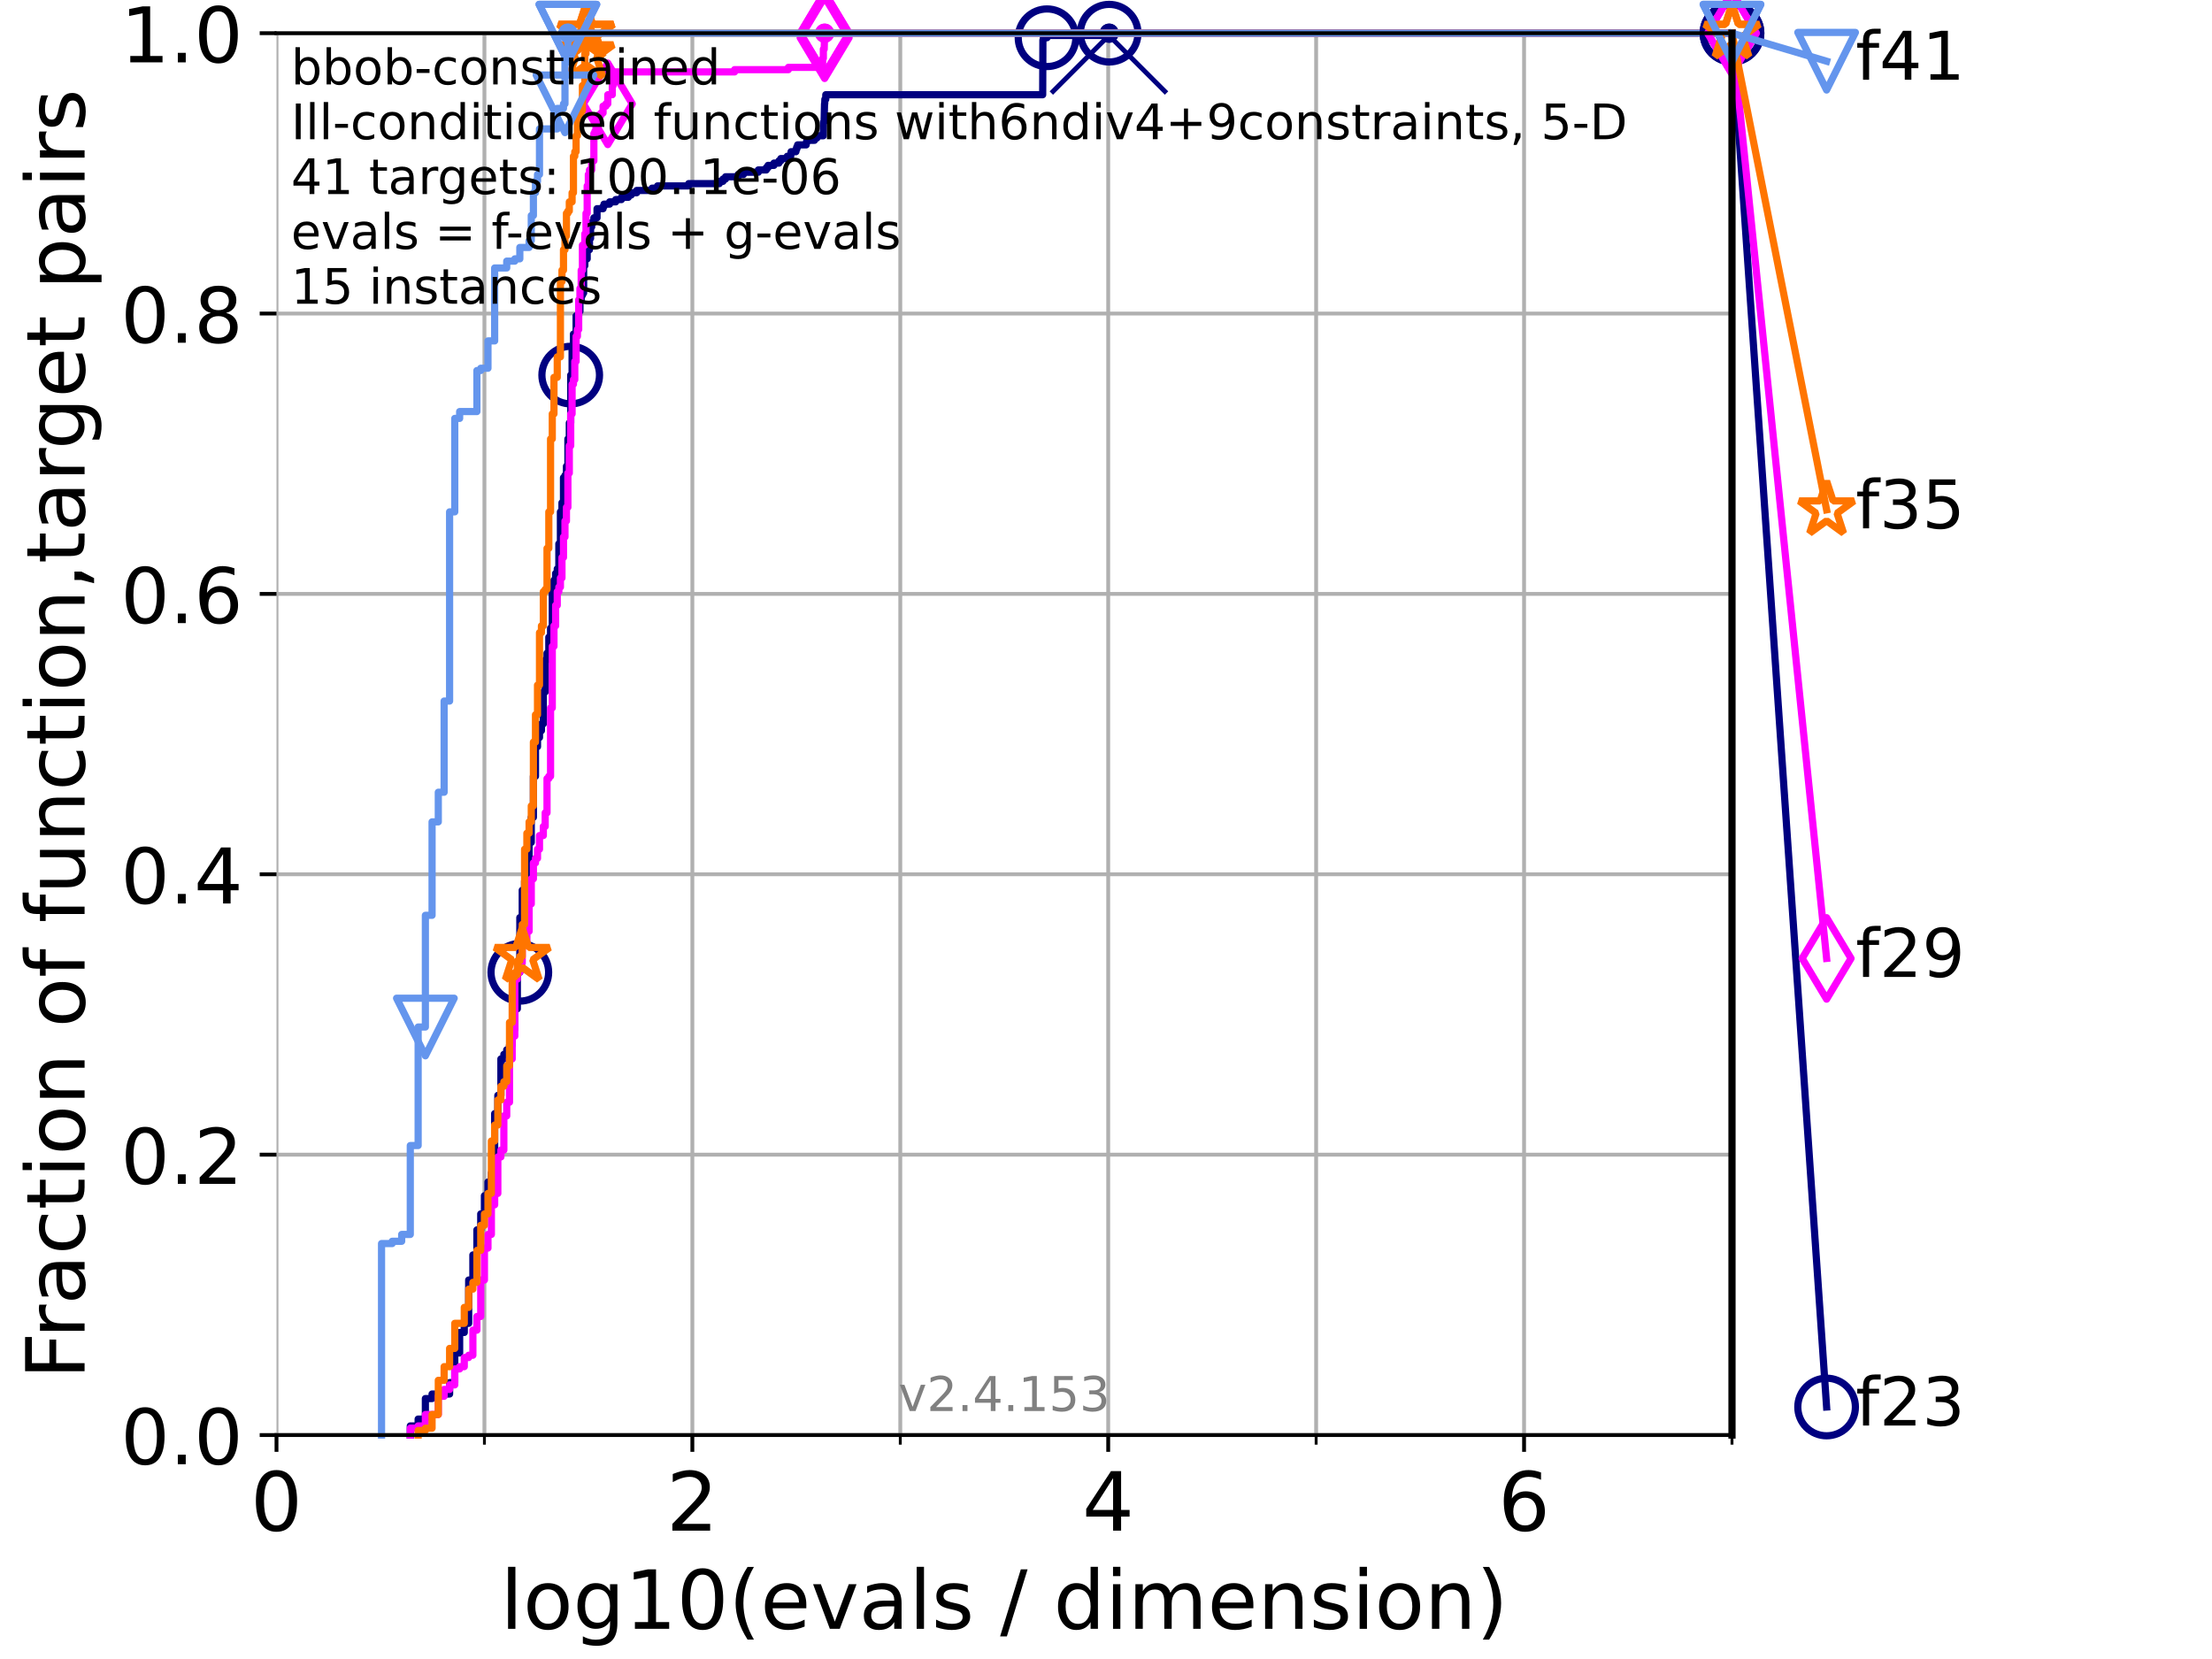<?xml version="1.0" encoding="utf-8" standalone="no"?>
<!DOCTYPE svg PUBLIC "-//W3C//DTD SVG 1.1//EN"
  "http://www.w3.org/Graphics/SVG/1.1/DTD/svg11.dtd">
<!-- Created with matplotlib (https://matplotlib.org/) -->
<svg height="345.6pt" version="1.1" viewBox="0 0 460.8 345.6" width="460.8pt" xmlns="http://www.w3.org/2000/svg" xmlns:xlink="http://www.w3.org/1999/xlink">
 <defs>
  <style type="text/css">*{stroke-linecap:butt;stroke-linejoin:round;}</style>
 </defs>
 <g id="figure_1">
  <g id="patch_1">
   <path d="M 0 345.6 
L 460.8 345.6 
L 460.8 0 
L 0 0 
z
" style="fill:#ffffff;"/>
  </g>
  <g id="axes_1">
   <g id="patch_2">
    <path d="M 57.6 298.944 
L 360.806 298.944 
L 360.806 6.912 
L 57.6 6.912 
z
" style="fill:#ffffff;"/>
   </g>
   <g id="matplotlib.axis_1">
    <g id="xtick_1">
     <g id="line2d_1">
      <path clip-path="url(#pb8054f417b)" d="M 57.6 298.944 
L 57.6 6.912 
" style="fill:none;stroke:#b0b0b0;stroke-linecap:square;stroke-width:0.8;"/>
     </g>
     <g id="line2d_2">
      <defs>
       <path d="M 0 0 
L 0 3.5 
" id="mac7391d832" style="stroke:#000000;stroke-width:0.8;"/>
      </defs>
      <g>
       <use style="stroke:#000000;stroke-width:0.8;" x="57.6" xlink:href="#mac7391d832" y="298.944"/>
      </g>
     </g>
     <g id="text_1">
      <!-- 0 -->
      <g transform="translate(52.192 318.861)scale(0.17 -0.17)">
       <defs>
        <path d="M 31.781 66.406 
Q 24.172 66.406 20.328 58.906 
Q 16.5 51.422 16.5 36.375 
Q 16.5 21.391 20.328 13.891 
Q 24.172 6.391 31.781 6.391 
Q 39.453 6.391 43.281 13.891 
Q 47.125 21.391 47.125 36.375 
Q 47.125 51.422 43.281 58.906 
Q 39.453 66.406 31.781 66.406 
z
M 31.781 74.219 
Q 44.047 74.219 50.516 64.516 
Q 56.984 54.828 56.984 36.375 
Q 56.984 17.969 50.516 8.266 
Q 44.047 -1.422 31.781 -1.422 
Q 19.531 -1.422 13.062 8.266 
Q 6.594 17.969 6.594 36.375 
Q 6.594 54.828 13.062 64.516 
Q 19.531 74.219 31.781 74.219 
z
" id="DejaVuSans-48"/>
       </defs>
       <use xlink:href="#DejaVuSans-48"/>
      </g>
     </g>
    </g>
    <g id="xtick_2">
     <g id="line2d_3">
      <path clip-path="url(#pb8054f417b)" d="M 144.23 298.944 
L 144.23 6.912 
" style="fill:none;stroke:#b0b0b0;stroke-linecap:square;stroke-width:0.8;"/>
     </g>
     <g id="line2d_4">
      <g>
       <use style="stroke:#000000;stroke-width:0.8;" x="144.23" xlink:href="#mac7391d832" y="298.944"/>
      </g>
     </g>
     <g id="text_2">
      <!-- 2 -->
      <g transform="translate(138.822 318.861)scale(0.17 -0.17)">
       <defs>
        <path d="M 19.188 8.297 
L 53.609 8.297 
L 53.609 0 
L 7.328 0 
L 7.328 8.297 
Q 12.938 14.109 22.625 23.891 
Q 32.328 33.688 34.812 36.531 
Q 39.547 41.844 41.422 45.531 
Q 43.312 49.219 43.312 52.781 
Q 43.312 58.594 39.234 62.25 
Q 35.156 65.922 28.609 65.922 
Q 23.969 65.922 18.812 64.312 
Q 13.672 62.703 7.812 59.422 
L 7.812 69.391 
Q 13.766 71.781 18.938 73 
Q 24.125 74.219 28.422 74.219 
Q 39.75 74.219 46.484 68.547 
Q 53.219 62.891 53.219 53.422 
Q 53.219 48.922 51.531 44.891 
Q 49.859 40.875 45.406 35.406 
Q 44.188 33.984 37.641 27.219 
Q 31.109 20.453 19.188 8.297 
z
" id="DejaVuSans-50"/>
       </defs>
       <use xlink:href="#DejaVuSans-50"/>
      </g>
     </g>
    </g>
    <g id="xtick_3">
     <g id="line2d_5">
      <path clip-path="url(#pb8054f417b)" d="M 230.861 298.944 
L 230.861 6.912 
" style="fill:none;stroke:#b0b0b0;stroke-linecap:square;stroke-width:0.8;"/>
     </g>
     <g id="line2d_6">
      <g>
       <use style="stroke:#000000;stroke-width:0.8;" x="230.861" xlink:href="#mac7391d832" y="298.944"/>
      </g>
     </g>
     <g id="text_3">
      <!-- 4 -->
      <g transform="translate(225.453 318.861)scale(0.17 -0.17)">
       <defs>
        <path d="M 37.797 64.312 
L 12.891 25.391 
L 37.797 25.391 
z
M 35.203 72.906 
L 47.609 72.906 
L 47.609 25.391 
L 58.016 25.391 
L 58.016 17.188 
L 47.609 17.188 
L 47.609 0 
L 37.797 0 
L 37.797 17.188 
L 4.891 17.188 
L 4.891 26.703 
z
" id="DejaVuSans-52"/>
       </defs>
       <use xlink:href="#DejaVuSans-52"/>
      </g>
     </g>
    </g>
    <g id="xtick_4">
     <g id="line2d_7">
      <path clip-path="url(#pb8054f417b)" d="M 317.491 298.944 
L 317.491 6.912 
" style="fill:none;stroke:#b0b0b0;stroke-linecap:square;stroke-width:0.8;"/>
     </g>
     <g id="line2d_8">
      <g>
       <use style="stroke:#000000;stroke-width:0.8;" x="317.491" xlink:href="#mac7391d832" y="298.944"/>
      </g>
     </g>
     <g id="text_4">
      <!-- 6 -->
      <g transform="translate(312.083 318.861)scale(0.17 -0.17)">
       <defs>
        <path d="M 33.016 40.375 
Q 26.375 40.375 22.484 35.828 
Q 18.609 31.297 18.609 23.391 
Q 18.609 15.531 22.484 10.953 
Q 26.375 6.391 33.016 6.391 
Q 39.656 6.391 43.531 10.953 
Q 47.406 15.531 47.406 23.391 
Q 47.406 31.297 43.531 35.828 
Q 39.656 40.375 33.016 40.375 
z
M 52.594 71.297 
L 52.594 62.312 
Q 48.875 64.062 45.094 64.984 
Q 41.312 65.922 37.594 65.922 
Q 27.828 65.922 22.672 59.328 
Q 17.531 52.734 16.797 39.406 
Q 19.672 43.656 24.016 45.922 
Q 28.375 48.188 33.594 48.188 
Q 44.578 48.188 50.953 41.516 
Q 57.328 34.859 57.328 23.391 
Q 57.328 12.156 50.688 5.359 
Q 44.047 -1.422 33.016 -1.422 
Q 20.359 -1.422 13.672 8.266 
Q 6.984 17.969 6.984 36.375 
Q 6.984 53.656 15.188 63.938 
Q 23.391 74.219 37.203 74.219 
Q 40.922 74.219 44.703 73.484 
Q 48.484 72.75 52.594 71.297 
z
" id="DejaVuSans-54"/>
       </defs>
       <use xlink:href="#DejaVuSans-54"/>
      </g>
     </g>
    </g>
    <g id="xtick_5">
     <g id="line2d_9">
      <path clip-path="url(#pb8054f417b)" d="M 100.915 298.944 
L 100.915 6.912 
" style="fill:none;stroke:#b0b0b0;stroke-linecap:square;stroke-width:0.8;"/>
     </g>
     <g id="line2d_10">
      <defs>
       <path d="M 0 0 
L 0 2 
" id="m52cbaa825e" style="stroke:#000000;stroke-width:0.6;"/>
      </defs>
      <g>
       <use style="stroke:#000000;stroke-width:0.6;" x="100.915" xlink:href="#m52cbaa825e" y="298.944"/>
      </g>
     </g>
    </g>
    <g id="xtick_6">
     <g id="line2d_11">
      <path clip-path="url(#pb8054f417b)" d="M 187.546 298.944 
L 187.546 6.912 
" style="fill:none;stroke:#b0b0b0;stroke-linecap:square;stroke-width:0.8;"/>
     </g>
     <g id="line2d_12">
      <g>
       <use style="stroke:#000000;stroke-width:0.6;" x="187.546" xlink:href="#m52cbaa825e" y="298.944"/>
      </g>
     </g>
    </g>
    <g id="xtick_7">
     <g id="line2d_13">
      <path clip-path="url(#pb8054f417b)" d="M 274.176 298.944 
L 274.176 6.912 
" style="fill:none;stroke:#b0b0b0;stroke-linecap:square;stroke-width:0.8;"/>
     </g>
     <g id="line2d_14">
      <g>
       <use style="stroke:#000000;stroke-width:0.6;" x="274.176" xlink:href="#m52cbaa825e" y="298.944"/>
      </g>
     </g>
    </g>
    <g id="xtick_8">
     <g id="line2d_15">
      <path clip-path="url(#pb8054f417b)" d="M 360.806 298.944 
L 360.806 6.912 
" style="fill:none;stroke:#b0b0b0;stroke-linecap:square;stroke-width:0.8;"/>
     </g>
     <g id="line2d_16">
      <g>
       <use style="stroke:#000000;stroke-width:0.6;" x="360.806" xlink:href="#m52cbaa825e" y="298.944"/>
      </g>
     </g>
    </g>
    <g id="text_5">
     <!-- log10(evals / dimension) -->
     <g transform="translate(104.239 339.314)scale(0.17 -0.17)">
      <defs>
       <path d="M 9.422 75.984 
L 18.406 75.984 
L 18.406 0 
L 9.422 0 
z
" id="DejaVuSans-108"/>
       <path d="M 30.609 48.391 
Q 23.391 48.391 19.188 42.75 
Q 14.984 37.109 14.984 27.297 
Q 14.984 17.484 19.156 11.844 
Q 23.344 6.203 30.609 6.203 
Q 37.797 6.203 41.984 11.859 
Q 46.188 17.531 46.188 27.297 
Q 46.188 37.016 41.984 42.703 
Q 37.797 48.391 30.609 48.391 
z
M 30.609 56 
Q 42.328 56 49.016 48.375 
Q 55.719 40.766 55.719 27.297 
Q 55.719 13.875 49.016 6.219 
Q 42.328 -1.422 30.609 -1.422 
Q 18.844 -1.422 12.172 6.219 
Q 5.516 13.875 5.516 27.297 
Q 5.516 40.766 12.172 48.375 
Q 18.844 56 30.609 56 
z
" id="DejaVuSans-111"/>
       <path d="M 45.406 27.984 
Q 45.406 37.75 41.375 43.109 
Q 37.359 48.484 30.078 48.484 
Q 22.859 48.484 18.828 43.109 
Q 14.797 37.75 14.797 27.984 
Q 14.797 18.266 18.828 12.891 
Q 22.859 7.516 30.078 7.516 
Q 37.359 7.516 41.375 12.891 
Q 45.406 18.266 45.406 27.984 
z
M 54.391 6.781 
Q 54.391 -7.172 48.188 -13.984 
Q 42 -20.797 29.203 -20.797 
Q 24.469 -20.797 20.266 -20.094 
Q 16.062 -19.391 12.109 -17.922 
L 12.109 -9.188 
Q 16.062 -11.328 19.922 -12.344 
Q 23.781 -13.375 27.781 -13.375 
Q 36.625 -13.375 41.016 -8.766 
Q 45.406 -4.156 45.406 5.172 
L 45.406 9.625 
Q 42.625 4.781 38.281 2.391 
Q 33.938 0 27.875 0 
Q 17.828 0 11.672 7.656 
Q 5.516 15.328 5.516 27.984 
Q 5.516 40.672 11.672 48.328 
Q 17.828 56 27.875 56 
Q 33.938 56 38.281 53.609 
Q 42.625 51.219 45.406 46.391 
L 45.406 54.688 
L 54.391 54.688 
z
" id="DejaVuSans-103"/>
       <path d="M 12.406 8.297 
L 28.516 8.297 
L 28.516 63.922 
L 10.984 60.406 
L 10.984 69.391 
L 28.422 72.906 
L 38.281 72.906 
L 38.281 8.297 
L 54.391 8.297 
L 54.391 0 
L 12.406 0 
z
" id="DejaVuSans-49"/>
       <path d="M 31 75.875 
Q 24.469 64.656 21.281 53.656 
Q 18.109 42.672 18.109 31.391 
Q 18.109 20.125 21.312 9.062 
Q 24.516 -2 31 -13.188 
L 23.188 -13.188 
Q 15.875 -1.703 12.234 9.375 
Q 8.594 20.453 8.594 31.391 
Q 8.594 42.281 12.203 53.312 
Q 15.828 64.359 23.188 75.875 
z
" id="DejaVuSans-40"/>
       <path d="M 56.203 29.594 
L 56.203 25.203 
L 14.891 25.203 
Q 15.484 15.922 20.484 11.062 
Q 25.484 6.203 34.422 6.203 
Q 39.594 6.203 44.453 7.469 
Q 49.312 8.734 54.109 11.281 
L 54.109 2.781 
Q 49.266 0.734 44.188 -0.344 
Q 39.109 -1.422 33.891 -1.422 
Q 20.797 -1.422 13.156 6.188 
Q 5.516 13.812 5.516 26.812 
Q 5.516 40.234 12.766 48.109 
Q 20.016 56 32.328 56 
Q 43.359 56 49.781 48.891 
Q 56.203 41.797 56.203 29.594 
z
M 47.219 32.234 
Q 47.125 39.594 43.094 43.984 
Q 39.062 48.391 32.422 48.391 
Q 24.906 48.391 20.391 44.141 
Q 15.875 39.891 15.188 32.172 
z
" id="DejaVuSans-101"/>
       <path d="M 2.984 54.688 
L 12.5 54.688 
L 29.594 8.797 
L 46.688 54.688 
L 56.203 54.688 
L 35.688 0 
L 23.484 0 
z
" id="DejaVuSans-118"/>
       <path d="M 34.281 27.484 
Q 23.391 27.484 19.188 25 
Q 14.984 22.516 14.984 16.5 
Q 14.984 11.719 18.141 8.906 
Q 21.297 6.109 26.703 6.109 
Q 34.188 6.109 38.703 11.406 
Q 43.219 16.703 43.219 25.484 
L 43.219 27.484 
z
M 52.203 31.203 
L 52.203 0 
L 43.219 0 
L 43.219 8.297 
Q 40.141 3.328 35.547 0.953 
Q 30.953 -1.422 24.312 -1.422 
Q 15.922 -1.422 10.953 3.297 
Q 6 8.016 6 15.922 
Q 6 25.141 12.172 29.828 
Q 18.359 34.516 30.609 34.516 
L 43.219 34.516 
L 43.219 35.406 
Q 43.219 41.609 39.141 45 
Q 35.062 48.391 27.688 48.391 
Q 23 48.391 18.547 47.266 
Q 14.109 46.141 10.016 43.891 
L 10.016 52.203 
Q 14.938 54.109 19.578 55.047 
Q 24.219 56 28.609 56 
Q 40.484 56 46.344 49.844 
Q 52.203 43.703 52.203 31.203 
z
" id="DejaVuSans-97"/>
       <path d="M 44.281 53.078 
L 44.281 44.578 
Q 40.484 46.531 36.375 47.5 
Q 32.281 48.484 27.875 48.484 
Q 21.188 48.484 17.844 46.438 
Q 14.5 44.391 14.5 40.281 
Q 14.5 37.156 16.891 35.375 
Q 19.281 33.594 26.516 31.984 
L 29.594 31.297 
Q 39.156 29.25 43.188 25.516 
Q 47.219 21.781 47.219 15.094 
Q 47.219 7.469 41.188 3.016 
Q 35.156 -1.422 24.609 -1.422 
Q 20.219 -1.422 15.453 -0.562 
Q 10.688 0.297 5.422 2 
L 5.422 11.281 
Q 10.406 8.688 15.234 7.391 
Q 20.062 6.109 24.812 6.109 
Q 31.156 6.109 34.562 8.281 
Q 37.984 10.453 37.984 14.406 
Q 37.984 18.062 35.516 20.016 
Q 33.062 21.969 24.703 23.781 
L 21.578 24.516 
Q 13.234 26.266 9.516 29.906 
Q 5.812 33.547 5.812 39.891 
Q 5.812 47.609 11.281 51.797 
Q 16.75 56 26.812 56 
Q 31.781 56 36.172 55.266 
Q 40.578 54.547 44.281 53.078 
z
" id="DejaVuSans-115"/>
       <path id="DejaVuSans-32"/>
       <path d="M 25.391 72.906 
L 33.688 72.906 
L 8.297 -9.281 
L 0 -9.281 
z
" id="DejaVuSans-47"/>
       <path d="M 45.406 46.391 
L 45.406 75.984 
L 54.391 75.984 
L 54.391 0 
L 45.406 0 
L 45.406 8.203 
Q 42.578 3.328 38.25 0.953 
Q 33.938 -1.422 27.875 -1.422 
Q 17.969 -1.422 11.734 6.484 
Q 5.516 14.406 5.516 27.297 
Q 5.516 40.188 11.734 48.094 
Q 17.969 56 27.875 56 
Q 33.938 56 38.25 53.625 
Q 42.578 51.266 45.406 46.391 
z
M 14.797 27.297 
Q 14.797 17.391 18.875 11.75 
Q 22.953 6.109 30.078 6.109 
Q 37.203 6.109 41.297 11.75 
Q 45.406 17.391 45.406 27.297 
Q 45.406 37.203 41.297 42.844 
Q 37.203 48.484 30.078 48.484 
Q 22.953 48.484 18.875 42.844 
Q 14.797 37.203 14.797 27.297 
z
" id="DejaVuSans-100"/>
       <path d="M 9.422 54.688 
L 18.406 54.688 
L 18.406 0 
L 9.422 0 
z
M 9.422 75.984 
L 18.406 75.984 
L 18.406 64.594 
L 9.422 64.594 
z
" id="DejaVuSans-105"/>
       <path d="M 52 44.188 
Q 55.375 50.25 60.062 53.125 
Q 64.75 56 71.094 56 
Q 79.641 56 84.281 50.016 
Q 88.922 44.047 88.922 33.016 
L 88.922 0 
L 79.891 0 
L 79.891 32.719 
Q 79.891 40.578 77.094 44.375 
Q 74.312 48.188 68.609 48.188 
Q 61.625 48.188 57.562 43.547 
Q 53.516 38.922 53.516 30.906 
L 53.516 0 
L 44.484 0 
L 44.484 32.719 
Q 44.484 40.625 41.703 44.406 
Q 38.922 48.188 33.109 48.188 
Q 26.219 48.188 22.156 43.531 
Q 18.109 38.875 18.109 30.906 
L 18.109 0 
L 9.078 0 
L 9.078 54.688 
L 18.109 54.688 
L 18.109 46.188 
Q 21.188 51.219 25.484 53.609 
Q 29.781 56 35.688 56 
Q 41.656 56 45.828 52.969 
Q 50 49.953 52 44.188 
z
" id="DejaVuSans-109"/>
       <path d="M 54.891 33.016 
L 54.891 0 
L 45.906 0 
L 45.906 32.719 
Q 45.906 40.484 42.875 44.328 
Q 39.844 48.188 33.797 48.188 
Q 26.516 48.188 22.312 43.547 
Q 18.109 38.922 18.109 30.906 
L 18.109 0 
L 9.078 0 
L 9.078 54.688 
L 18.109 54.688 
L 18.109 46.188 
Q 21.344 51.125 25.703 53.562 
Q 30.078 56 35.797 56 
Q 45.219 56 50.047 50.172 
Q 54.891 44.344 54.891 33.016 
z
" id="DejaVuSans-110"/>
       <path d="M 8.016 75.875 
L 15.828 75.875 
Q 23.141 64.359 26.781 53.312 
Q 30.422 42.281 30.422 31.391 
Q 30.422 20.453 26.781 9.375 
Q 23.141 -1.703 15.828 -13.188 
L 8.016 -13.188 
Q 14.5 -2 17.703 9.062 
Q 20.906 20.125 20.906 31.391 
Q 20.906 42.672 17.703 53.656 
Q 14.5 64.656 8.016 75.875 
z
" id="DejaVuSans-41"/>
      </defs>
      <use xlink:href="#DejaVuSans-108"/>
      <use x="27.783" xlink:href="#DejaVuSans-111"/>
      <use x="88.965" xlink:href="#DejaVuSans-103"/>
      <use x="152.441" xlink:href="#DejaVuSans-49"/>
      <use x="216.064" xlink:href="#DejaVuSans-48"/>
      <use x="279.688" xlink:href="#DejaVuSans-40"/>
      <use x="318.701" xlink:href="#DejaVuSans-101"/>
      <use x="380.225" xlink:href="#DejaVuSans-118"/>
      <use x="439.404" xlink:href="#DejaVuSans-97"/>
      <use x="500.684" xlink:href="#DejaVuSans-108"/>
      <use x="528.467" xlink:href="#DejaVuSans-115"/>
      <use x="580.566" xlink:href="#DejaVuSans-32"/>
      <use x="612.354" xlink:href="#DejaVuSans-47"/>
      <use x="646.045" xlink:href="#DejaVuSans-32"/>
      <use x="677.832" xlink:href="#DejaVuSans-100"/>
      <use x="741.309" xlink:href="#DejaVuSans-105"/>
      <use x="769.092" xlink:href="#DejaVuSans-109"/>
      <use x="866.504" xlink:href="#DejaVuSans-101"/>
      <use x="928.027" xlink:href="#DejaVuSans-110"/>
      <use x="991.406" xlink:href="#DejaVuSans-115"/>
      <use x="1043.506" xlink:href="#DejaVuSans-105"/>
      <use x="1071.289" xlink:href="#DejaVuSans-111"/>
      <use x="1132.471" xlink:href="#DejaVuSans-110"/>
      <use x="1195.85" xlink:href="#DejaVuSans-41"/>
     </g>
    </g>
   </g>
   <g id="matplotlib.axis_2">
    <g id="ytick_1">
     <g id="line2d_17">
      <path clip-path="url(#pb8054f417b)" d="M 57.6 298.944 
L 360.806 298.944 
" style="fill:none;stroke:#b0b0b0;stroke-linecap:square;stroke-width:0.8;"/>
     </g>
     <g id="line2d_18">
      <defs>
       <path d="M 0 0 
L -3.5 0 
" id="mbd0b7e9ea3" style="stroke:#000000;stroke-width:0.8;"/>
      </defs>
      <g>
       <use style="stroke:#000000;stroke-width:0.8;" x="57.6" xlink:href="#mbd0b7e9ea3" y="298.944"/>
      </g>
     </g>
     <g id="text_6">
      <!-- 0.0 -->
      <g transform="translate(25.155 305.023)scale(0.16 -0.16)">
       <defs>
        <path d="M 10.688 12.406 
L 21 12.406 
L 21 0 
L 10.688 0 
z
" id="DejaVuSans-46"/>
       </defs>
       <use xlink:href="#DejaVuSans-48"/>
       <use x="63.623" xlink:href="#DejaVuSans-46"/>
       <use x="95.41" xlink:href="#DejaVuSans-48"/>
      </g>
     </g>
    </g>
    <g id="ytick_2">
     <g id="line2d_19">
      <path clip-path="url(#pb8054f417b)" d="M 57.6 240.538 
L 360.806 240.538 
" style="fill:none;stroke:#b0b0b0;stroke-linecap:square;stroke-width:0.8;"/>
     </g>
     <g id="line2d_20">
      <g>
       <use style="stroke:#000000;stroke-width:0.8;" x="57.6" xlink:href="#mbd0b7e9ea3" y="240.538"/>
      </g>
     </g>
     <g id="text_7">
      <!-- 0.2 -->
      <g transform="translate(25.155 246.616)scale(0.16 -0.16)">
       <use xlink:href="#DejaVuSans-48"/>
       <use x="63.623" xlink:href="#DejaVuSans-46"/>
       <use x="95.41" xlink:href="#DejaVuSans-50"/>
      </g>
     </g>
    </g>
    <g id="ytick_3">
     <g id="line2d_21">
      <path clip-path="url(#pb8054f417b)" d="M 57.6 182.131 
L 360.806 182.131 
" style="fill:none;stroke:#b0b0b0;stroke-linecap:square;stroke-width:0.8;"/>
     </g>
     <g id="line2d_22">
      <g>
       <use style="stroke:#000000;stroke-width:0.8;" x="57.6" xlink:href="#mbd0b7e9ea3" y="182.131"/>
      </g>
     </g>
     <g id="text_8">
      <!-- 0.4 -->
      <g transform="translate(25.155 188.21)scale(0.16 -0.16)">
       <use xlink:href="#DejaVuSans-48"/>
       <use x="63.623" xlink:href="#DejaVuSans-46"/>
       <use x="95.41" xlink:href="#DejaVuSans-52"/>
      </g>
     </g>
    </g>
    <g id="ytick_4">
     <g id="line2d_23">
      <path clip-path="url(#pb8054f417b)" d="M 57.6 123.725 
L 360.806 123.725 
" style="fill:none;stroke:#b0b0b0;stroke-linecap:square;stroke-width:0.8;"/>
     </g>
     <g id="line2d_24">
      <g>
       <use style="stroke:#000000;stroke-width:0.8;" x="57.6" xlink:href="#mbd0b7e9ea3" y="123.725"/>
      </g>
     </g>
     <g id="text_9">
      <!-- 0.6 -->
      <g transform="translate(25.155 129.804)scale(0.16 -0.16)">
       <use xlink:href="#DejaVuSans-48"/>
       <use x="63.623" xlink:href="#DejaVuSans-46"/>
       <use x="95.41" xlink:href="#DejaVuSans-54"/>
      </g>
     </g>
    </g>
    <g id="ytick_5">
     <g id="line2d_25">
      <path clip-path="url(#pb8054f417b)" d="M 57.6 65.318 
L 360.806 65.318 
" style="fill:none;stroke:#b0b0b0;stroke-linecap:square;stroke-width:0.8;"/>
     </g>
     <g id="line2d_26">
      <g>
       <use style="stroke:#000000;stroke-width:0.8;" x="57.6" xlink:href="#mbd0b7e9ea3" y="65.318"/>
      </g>
     </g>
     <g id="text_10">
      <!-- 0.8 -->
      <g transform="translate(25.155 71.397)scale(0.16 -0.16)">
       <defs>
        <path d="M 31.781 34.625 
Q 24.75 34.625 20.719 30.859 
Q 16.703 27.094 16.703 20.516 
Q 16.703 13.922 20.719 10.156 
Q 24.75 6.391 31.781 6.391 
Q 38.812 6.391 42.859 10.172 
Q 46.922 13.969 46.922 20.516 
Q 46.922 27.094 42.891 30.859 
Q 38.875 34.625 31.781 34.625 
z
M 21.922 38.812 
Q 15.578 40.375 12.031 44.719 
Q 8.5 49.078 8.5 55.328 
Q 8.5 64.062 14.719 69.141 
Q 20.953 74.219 31.781 74.219 
Q 42.672 74.219 48.875 69.141 
Q 55.078 64.062 55.078 55.328 
Q 55.078 49.078 51.531 44.719 
Q 48 40.375 41.703 38.812 
Q 48.828 37.156 52.797 32.312 
Q 56.781 27.484 56.781 20.516 
Q 56.781 9.906 50.312 4.234 
Q 43.844 -1.422 31.781 -1.422 
Q 19.734 -1.422 13.25 4.234 
Q 6.781 9.906 6.781 20.516 
Q 6.781 27.484 10.781 32.312 
Q 14.797 37.156 21.922 38.812 
z
M 18.312 54.391 
Q 18.312 48.734 21.844 45.562 
Q 25.391 42.391 31.781 42.391 
Q 38.141 42.391 41.719 45.562 
Q 45.312 48.734 45.312 54.391 
Q 45.312 60.062 41.719 63.234 
Q 38.141 66.406 31.781 66.406 
Q 25.391 66.406 21.844 63.234 
Q 18.312 60.062 18.312 54.391 
z
" id="DejaVuSans-56"/>
       </defs>
       <use xlink:href="#DejaVuSans-48"/>
       <use x="63.623" xlink:href="#DejaVuSans-46"/>
       <use x="95.41" xlink:href="#DejaVuSans-56"/>
      </g>
     </g>
    </g>
    <g id="ytick_6">
     <g id="line2d_27">
      <path clip-path="url(#pb8054f417b)" d="M 57.6 6.912 
L 360.806 6.912 
" style="fill:none;stroke:#b0b0b0;stroke-linecap:square;stroke-width:0.8;"/>
     </g>
     <g id="line2d_28">
      <g>
       <use style="stroke:#000000;stroke-width:0.8;" x="57.6" xlink:href="#mbd0b7e9ea3" y="6.912"/>
      </g>
     </g>
     <g id="text_11">
      <!-- 1.0 -->
      <g transform="translate(25.155 12.991)scale(0.16 -0.16)">
       <use xlink:href="#DejaVuSans-49"/>
       <use x="63.623" xlink:href="#DejaVuSans-46"/>
       <use x="95.41" xlink:href="#DejaVuSans-48"/>
      </g>
     </g>
    </g>
    <g id="text_12">
     <!-- Fraction of function,target pairs -->
     <g transform="translate(17.62 287.313)rotate(-90)scale(0.17 -0.17)">
      <defs>
       <path d="M 9.812 72.906 
L 51.703 72.906 
L 51.703 64.594 
L 19.672 64.594 
L 19.672 43.109 
L 48.578 43.109 
L 48.578 34.812 
L 19.672 34.812 
L 19.672 0 
L 9.812 0 
z
" id="DejaVuSans-70"/>
       <path d="M 41.109 46.297 
Q 39.594 47.172 37.812 47.578 
Q 36.031 48 33.891 48 
Q 26.266 48 22.188 43.047 
Q 18.109 38.094 18.109 28.812 
L 18.109 0 
L 9.078 0 
L 9.078 54.688 
L 18.109 54.688 
L 18.109 46.188 
Q 20.953 51.172 25.484 53.578 
Q 30.031 56 36.531 56 
Q 37.453 56 38.578 55.875 
Q 39.703 55.766 41.062 55.516 
z
" id="DejaVuSans-114"/>
       <path d="M 48.781 52.594 
L 48.781 44.188 
Q 44.969 46.297 41.141 47.344 
Q 37.312 48.391 33.406 48.391 
Q 24.656 48.391 19.812 42.844 
Q 14.984 37.312 14.984 27.297 
Q 14.984 17.281 19.812 11.734 
Q 24.656 6.203 33.406 6.203 
Q 37.312 6.203 41.141 7.25 
Q 44.969 8.297 48.781 10.406 
L 48.781 2.094 
Q 45.016 0.344 40.984 -0.531 
Q 36.969 -1.422 32.422 -1.422 
Q 20.062 -1.422 12.781 6.344 
Q 5.516 14.109 5.516 27.297 
Q 5.516 40.672 12.859 48.328 
Q 20.219 56 33.016 56 
Q 37.156 56 41.109 55.141 
Q 45.062 54.297 48.781 52.594 
z
" id="DejaVuSans-99"/>
       <path d="M 18.312 70.219 
L 18.312 54.688 
L 36.812 54.688 
L 36.812 47.703 
L 18.312 47.703 
L 18.312 18.016 
Q 18.312 11.328 20.141 9.422 
Q 21.969 7.516 27.594 7.516 
L 36.812 7.516 
L 36.812 0 
L 27.594 0 
Q 17.188 0 13.234 3.875 
Q 9.281 7.766 9.281 18.016 
L 9.281 47.703 
L 2.688 47.703 
L 2.688 54.688 
L 9.281 54.688 
L 9.281 70.219 
z
" id="DejaVuSans-116"/>
       <path d="M 37.109 75.984 
L 37.109 68.5 
L 28.516 68.5 
Q 23.688 68.5 21.797 66.547 
Q 19.922 64.594 19.922 59.516 
L 19.922 54.688 
L 34.719 54.688 
L 34.719 47.703 
L 19.922 47.703 
L 19.922 0 
L 10.891 0 
L 10.891 47.703 
L 2.297 47.703 
L 2.297 54.688 
L 10.891 54.688 
L 10.891 58.5 
Q 10.891 67.625 15.141 71.797 
Q 19.391 75.984 28.609 75.984 
z
" id="DejaVuSans-102"/>
       <path d="M 8.5 21.578 
L 8.5 54.688 
L 17.484 54.688 
L 17.484 21.922 
Q 17.484 14.156 20.5 10.266 
Q 23.531 6.391 29.594 6.391 
Q 36.859 6.391 41.078 11.031 
Q 45.312 15.672 45.312 23.688 
L 45.312 54.688 
L 54.297 54.688 
L 54.297 0 
L 45.312 0 
L 45.312 8.406 
Q 42.047 3.422 37.719 1 
Q 33.406 -1.422 27.688 -1.422 
Q 18.266 -1.422 13.375 4.438 
Q 8.5 10.297 8.5 21.578 
z
M 31.109 56 
z
" id="DejaVuSans-117"/>
       <path d="M 11.719 12.406 
L 22.016 12.406 
L 22.016 4 
L 14.016 -11.625 
L 7.719 -11.625 
L 11.719 4 
z
" id="DejaVuSans-44"/>
       <path d="M 18.109 8.203 
L 18.109 -20.797 
L 9.078 -20.797 
L 9.078 54.688 
L 18.109 54.688 
L 18.109 46.391 
Q 20.953 51.266 25.266 53.625 
Q 29.594 56 35.594 56 
Q 45.562 56 51.781 48.094 
Q 58.016 40.188 58.016 27.297 
Q 58.016 14.406 51.781 6.484 
Q 45.562 -1.422 35.594 -1.422 
Q 29.594 -1.422 25.266 0.953 
Q 20.953 3.328 18.109 8.203 
z
M 48.688 27.297 
Q 48.688 37.203 44.609 42.844 
Q 40.531 48.484 33.406 48.484 
Q 26.266 48.484 22.188 42.844 
Q 18.109 37.203 18.109 27.297 
Q 18.109 17.391 22.188 11.75 
Q 26.266 6.109 33.406 6.109 
Q 40.531 6.109 44.609 11.75 
Q 48.688 17.391 48.688 27.297 
z
" id="DejaVuSans-112"/>
      </defs>
      <use xlink:href="#DejaVuSans-70"/>
      <use x="50.27" xlink:href="#DejaVuSans-114"/>
      <use x="91.383" xlink:href="#DejaVuSans-97"/>
      <use x="152.662" xlink:href="#DejaVuSans-99"/>
      <use x="207.643" xlink:href="#DejaVuSans-116"/>
      <use x="246.852" xlink:href="#DejaVuSans-105"/>
      <use x="274.635" xlink:href="#DejaVuSans-111"/>
      <use x="335.816" xlink:href="#DejaVuSans-110"/>
      <use x="399.195" xlink:href="#DejaVuSans-32"/>
      <use x="430.982" xlink:href="#DejaVuSans-111"/>
      <use x="492.164" xlink:href="#DejaVuSans-102"/>
      <use x="527.369" xlink:href="#DejaVuSans-32"/>
      <use x="559.156" xlink:href="#DejaVuSans-102"/>
      <use x="594.361" xlink:href="#DejaVuSans-117"/>
      <use x="657.74" xlink:href="#DejaVuSans-110"/>
      <use x="721.119" xlink:href="#DejaVuSans-99"/>
      <use x="776.1" xlink:href="#DejaVuSans-116"/>
      <use x="815.309" xlink:href="#DejaVuSans-105"/>
      <use x="843.092" xlink:href="#DejaVuSans-111"/>
      <use x="904.273" xlink:href="#DejaVuSans-110"/>
      <use x="967.652" xlink:href="#DejaVuSans-44"/>
      <use x="999.439" xlink:href="#DejaVuSans-116"/>
      <use x="1038.648" xlink:href="#DejaVuSans-97"/>
      <use x="1099.928" xlink:href="#DejaVuSans-114"/>
      <use x="1139.291" xlink:href="#DejaVuSans-103"/>
      <use x="1202.768" xlink:href="#DejaVuSans-101"/>
      <use x="1264.291" xlink:href="#DejaVuSans-116"/>
      <use x="1303.5" xlink:href="#DejaVuSans-32"/>
      <use x="1335.287" xlink:href="#DejaVuSans-112"/>
      <use x="1398.764" xlink:href="#DejaVuSans-97"/>
      <use x="1460.043" xlink:href="#DejaVuSans-105"/>
      <use x="1487.826" xlink:href="#DejaVuSans-114"/>
      <use x="1528.939" xlink:href="#DejaVuSans-115"/>
     </g>
    </g>
   </g>
   <g id="line2d_29">
    <defs>
     <path d="M 0 1.5 
C 0.398 1.5 0.779 1.342 1.061 1.061 
C 1.342 0.779 1.5 0.398 1.5 0 
C 1.5 -0.398 1.342 -0.779 1.061 -1.061 
C 0.779 -1.342 0.398 -1.5 0 -1.5 
C -0.398 -1.5 -0.779 -1.342 -1.061 -1.061 
C -1.342 -0.779 -1.5 -0.398 -1.5 0 
C -1.5 0.398 -1.342 0.779 -1.061 1.061 
C -0.779 1.342 -0.398 1.5 0 1.5 
z
" id="mfa073bc1df" style="stroke:#000080;"/>
    </defs>
    <g>
     <use style="fill:#000080;stroke:#000080;" x="231.061" xlink:href="#mfa073bc1df" y="6.912"/>
     <use style="fill:#000080;stroke:#000080;" x="231.061" xlink:href="#mfa073bc1df" y="6.912"/>
    </g>
   </g>
   <g id="line2d_30">
    <path d="M 85.471 298.944 
L 85.471 297.045 
L 87.108 297.045 
L 87.108 295.62 
L 88.614 295.62 
L 88.614 291.346 
L 90.008 291.346 
L 90.008 290.397 
L 93.66 290.397 
L 93.66 288.022 
L 94.736 288.022 
L 94.736 281.849 
L 95.753 281.849 
L 95.753 277.576 
L 96.718 277.576 
L 96.718 275.676 
L 97.635 275.676 
L 97.635 266.654 
L 98.51 266.654 
L 98.51 261.431 
L 99.347 261.431 
L 99.347 256.208 
L 100.147 256.208 
L 100.147 252.884 
L 100.915 252.884 
L 100.915 249.085 
L 101.653 249.085 
L 101.653 246.236 
L 102.363 246.236 
L 102.363 244.336 
L 103.047 244.336 
L 103.047 231.99 
L 103.707 231.99 
L 103.707 228.192 
L 104.345 228.192 
L 104.345 220.594 
L 104.962 220.594 
L 104.962 219.644 
L 105.559 219.644 
L 105.559 218.695 
L 106.138 218.695 
L 106.138 217.745 
L 106.699 217.745 
L 106.699 214.421 
L 107.245 214.421 
L 107.245 210.147 
L 107.775 210.147 
L 107.775 202.55 
L 108.29 202.55 
L 108.29 191.153 
L 108.792 191.153 
L 108.792 185.455 
L 109.28 185.455 
L 109.28 183.556 
L 109.757 183.556 
L 109.757 179.757 
L 110.221 179.757 
L 110.221 175.483 
L 110.675 175.483 
L 110.675 170.26 
L 111.117 170.26 
L 111.117 161.713 
L 111.55 161.713 
L 111.55 155.54 
L 111.972 155.54 
L 111.972 153.64 
L 112.386 153.64 
L 112.386 152.216 
L 112.79 152.216 
L 112.79 150.791 
L 113.186 150.791 
L 113.186 144.143 
L 113.574 144.143 
L 113.574 137.495 
L 113.954 137.495 
L 113.954 136.071 
L 114.327 136.071 
L 114.327 132.747 
L 114.692 132.747 
L 114.692 130.848 
L 115.051 130.848 
L 115.051 123.25 
L 115.402 123.25 
L 115.402 120.876 
L 115.747 120.876 
L 115.747 119.451 
L 116.086 119.451 
L 116.086 118.501 
L 116.419 118.501 
L 116.419 113.278 
L 116.746 113.278 
L 116.746 106.63 
L 117.068 106.63 
L 117.068 104.731 
L 117.384 104.731 
L 117.384 99.508 
L 117.695 99.508 
L 117.695 99.033 
L 118.001 99.033 
L 118.001 97.133 
L 118.302 97.133 
L 118.302 91.435 
L 118.598 91.435 
L 118.598 88.111 
L 118.89 88.111 
L 118.89 78.139 
L 119.177 78.139 
L 119.177 72.441 
L 119.46 72.441 
L 119.46 69.592 
L 120.013 69.592 
L 120.013 65.793 
L 120.551 65.793 
L 120.551 64.844 
L 120.814 64.844 
L 120.814 62.469 
L 121.073 62.469 
L 121.073 61.52 
L 121.329 61.52 
L 121.329 61.045 
L 121.582 61.045 
L 121.582 55.347 
L 121.831 55.347 
L 121.831 53.922 
L 122.32 53.922 
L 122.32 52.023 
L 122.796 52.023 
L 122.796 49.648 
L 123.03 49.648 
L 123.03 47.274 
L 123.26 47.274 
L 123.26 46.324 
L 123.714 46.324 
L 123.714 45.375 
L 124.374 45.375 
L 124.374 43.475 
L 125.628 43.475 
L 125.628 43.001 
L 125.83 43.001 
L 125.83 42.526 
L 126.994 42.526 
L 126.994 42.051 
L 128.266 42.051 
L 128.266 41.576 
L 129.458 41.576 
L 129.458 41.101 
L 130.888 41.101 
L 130.888 40.626 
L 131.49 40.626 
L 131.49 40.151 
L 132.639 40.151 
L 132.639 39.677 
L 135.835 39.677 
L 135.835 39.202 
L 136.975 39.202 
L 136.975 38.727 
L 143.462 38.727 
L 143.462 38.252 
L 149.848 38.252 
L 149.848 37.777 
L 150.614 37.777 
L 150.614 37.302 
L 151.142 37.302 
L 151.142 36.827 
L 153.764 36.827 
L 153.764 36.353 
L 154.865 36.353 
L 154.865 35.878 
L 157.971 35.878 
L 157.971 35.403 
L 159.635 35.403 
L 159.635 34.928 
L 159.997 34.928 
L 159.997 34.453 
L 161.225 34.453 
L 161.225 33.978 
L 162.263 33.978 
L 162.263 33.504 
L 162.662 33.504 
L 162.662 33.029 
L 163.998 33.029 
L 163.998 32.554 
L 164.721 32.554 
L 164.796 31.604 
L 165.803 31.604 
L 165.803 31.129 
L 165.969 31.129 
L 165.969 30.654 
L 166.158 30.654 
L 166.158 30.18 
L 167.947 30.18 
L 167.947 29.705 
L 168.074 29.705 
L 168.074 29.23 
L 169.677 29.23 
L 169.677 28.755 
L 170.177 28.755 
L 170.177 28.28 
L 171.502 28.28 
L 171.538 25.431 
L 171.678 25.431 
L 171.765 21.632 
L 171.8 21.632 
L 171.835 20.683 
L 172.025 20.683 
L 172.025 19.733 
L 217.21 19.733 
L 217.255 8.337 
L 217.355 8.337 
L 217.355 7.862 
L 218.116 7.862 
L 218.116 7.387 
L 231.061 7.387 
L 231.061 6.912 
L 360.806 6.912 
L 360.806 6.912 
" style="fill:none;stroke:#000080;stroke-linecap:square;stroke-width:1.5;"/>
   </g>
   <g id="line2d_31">
    <defs>
     <path d="M 0 6 
C 1.591 6 3.117 5.368 4.243 4.243 
C 5.368 3.117 6 1.591 6 0 
C 6 -1.591 5.368 -3.117 4.243 -4.243 
C 3.117 -5.368 1.591 -6 0 -6 
C -1.591 -6 -3.117 -5.368 -4.243 -4.243 
C -5.368 -3.117 -6 -1.591 -6 0 
C -6 1.591 -5.368 3.117 -4.243 4.243 
C -3.117 5.368 -1.591 6 0 6 
z
" id="mf74e1820d2" style="stroke:#000080;stroke-width:1.5;"/>
    </defs>
    <g>
     <use style="fill-opacity:0;stroke:#000080;stroke-width:1.5;" x="108.29" xlink:href="#mf74e1820d2" y="202.55"/>
     <use style="fill-opacity:0;stroke:#000080;stroke-width:1.5;" x="118.89" xlink:href="#mf74e1820d2" y="78.139"/>
     <use style="fill-opacity:0;stroke:#000080;stroke-width:1.5;" x="218.116" xlink:href="#mf74e1820d2" y="7.862"/>
     <use style="fill-opacity:0;stroke:#000080;stroke-width:1.5;" x="231.061" xlink:href="#mf74e1820d2" y="6.912"/>
     <use style="fill-opacity:0;stroke:#000080;stroke-width:1.5;" x="360.806" xlink:href="#mf74e1820d2" y="6.912"/>
    </g>
   </g>
   <g id="line2d_32">
    <path style="fill:none;stroke:#000080;stroke-linecap:square;stroke-width:1.5;"/>
    <g/>
   </g>
   <g id="line2d_33">
    <path clip-path="url(#pb8054f417b)" d="M 231.01 7.387 
" style="fill:none;stroke:#000080;stroke-linecap:square;stroke-width:1.5;"/>
    <defs>
     <path d="M -12 12 
L 12 -12 
M -12 -12 
L 12 12 
" id="m7ca4a385ac" style="stroke:#000080;"/>
    </defs>
    <g clip-path="url(#pb8054f417b)">
     <use style="fill:#000080;stroke:#000080;" x="231.01" xlink:href="#m7ca4a385ac" y="7.387"/>
    </g>
   </g>
   <g id="line2d_34">
    <defs>
     <path d="M 0 1.5 
C 0.398 1.5 0.779 1.342 1.061 1.061 
C 1.342 0.779 1.5 0.398 1.5 0 
C 1.5 -0.398 1.342 -0.779 1.061 -1.061 
C 0.779 -1.342 0.398 -1.5 0 -1.5 
C -0.398 -1.5 -0.779 -1.342 -1.061 -1.061 
C -1.342 -0.779 -1.5 -0.398 -1.5 0 
C -1.5 0.398 -1.342 0.779 -1.061 1.061 
C -0.779 1.342 -0.398 1.5 0 1.5 
z
" id="mb923ab84de" style="stroke:#ff00ff;"/>
    </defs>
    <g>
     <use style="fill:#ff00ff;stroke:#ff00ff;" x="171.783" xlink:href="#mb923ab84de" y="6.912"/>
     <use style="fill:#ff00ff;stroke:#ff00ff;" x="171.783" xlink:href="#mb923ab84de" y="6.912"/>
    </g>
   </g>
   <g id="line2d_35">
    <path d="M 85.471 298.944 
L 85.471 297.519 
L 87.108 297.519 
L 87.108 297.045 
L 88.614 297.045 
L 88.614 294.67 
L 91.306 294.67 
L 91.306 290.872 
L 92.52 290.872 
L 92.52 289.447 
L 93.66 289.447 
L 93.66 288.497 
L 94.736 288.497 
L 94.736 285.173 
L 95.753 285.173 
L 95.753 284.699 
L 96.718 284.699 
L 96.718 282.799 
L 97.635 282.799 
L 97.635 282.324 
L 98.51 282.324 
L 98.51 277.101 
L 99.347 277.101 
L 99.347 274.252 
L 100.147 274.252 
L 100.147 266.654 
L 100.915 266.654 
L 100.915 260.006 
L 101.653 260.006 
L 101.653 257.157 
L 102.363 257.157 
L 102.363 250.984 
L 103.047 250.984 
L 103.047 248.61 
L 103.707 248.61 
L 103.707 241.012 
L 104.345 241.012 
L 104.345 239.588 
L 104.962 239.588 
L 104.962 232.465 
L 105.559 232.465 
L 105.559 229.616 
L 106.138 229.616 
L 106.138 220.594 
L 106.699 220.594 
L 106.699 215.845 
L 107.245 215.845 
L 107.245 203.974 
L 107.775 203.974 
L 107.775 202.55 
L 108.29 202.55 
L 108.29 200.65 
L 108.792 200.65 
L 108.792 196.377 
L 109.757 196.377 
L 109.757 194.002 
L 110.221 194.002 
L 110.221 188.304 
L 110.675 188.304 
L 110.675 183.081 
L 111.117 183.081 
L 111.117 179.757 
L 111.55 179.757 
L 111.55 178.807 
L 111.972 178.807 
L 111.972 176.908 
L 112.386 176.908 
L 112.386 174.059 
L 113.186 174.059 
L 113.186 172.159 
L 113.574 172.159 
L 113.574 169.31 
L 113.954 169.31 
L 113.954 162.188 
L 114.327 162.188 
L 114.327 161.713 
L 114.692 161.713 
L 114.692 147.467 
L 115.051 147.467 
L 115.051 134.646 
L 115.402 134.646 
L 115.402 130.373 
L 115.747 130.373 
L 115.747 126.099 
L 116.086 126.099 
L 116.086 123.25 
L 116.419 123.25 
L 116.419 122.3 
L 116.746 122.3 
L 116.746 120.401 
L 117.068 120.401 
L 117.068 116.127 
L 117.384 116.127 
L 117.384 111.854 
L 117.695 111.854 
L 117.695 108.53 
L 118.001 108.53 
L 118.001 105.681 
L 118.302 105.681 
L 118.302 98.558 
L 118.598 98.558 
L 118.598 92.86 
L 118.89 92.86 
L 118.89 86.212 
L 119.177 86.212 
L 119.177 80.039 
L 119.46 80.039 
L 119.46 79.089 
L 119.739 79.089 
L 119.739 75.29 
L 120.013 75.29 
L 120.013 70.067 
L 120.284 70.067 
L 120.284 68.642 
L 120.551 68.642 
L 120.551 62.469 
L 120.814 62.469 
L 120.814 60.095 
L 121.073 60.095 
L 121.073 56.296 
L 121.329 56.296 
L 121.329 51.073 
L 121.831 51.073 
L 121.831 48.699 
L 122.077 48.699 
L 122.077 44.425 
L 122.32 44.425 
L 122.32 38.727 
L 122.559 38.727 
L 122.559 36.353 
L 122.796 36.353 
L 122.796 35.403 
L 123.26 35.403 
L 123.26 33.504 
L 123.714 33.504 
L 123.714 27.805 
L 123.936 27.805 
L 123.936 27.33 
L 124.156 27.33 
L 124.156 26.381 
L 124.589 26.381 
L 124.589 24.007 
L 125.219 24.007 
L 125.219 23.532 
L 125.628 23.532 
L 125.628 22.107 
L 126.226 22.107 
L 126.226 21.632 
L 126.614 21.632 
L 126.614 19.733 
L 127.55 19.733 
L 127.55 17.834 
L 127.731 17.834 
L 127.731 14.984 
L 153.025 14.984 
L 153.025 14.51 
L 164.233 14.51 
L 164.233 14.035 
L 171.378 14.035 
L 171.378 12.135 
L 171.52 12.135 
L 171.52 10.236 
L 171.695 10.236 
L 171.783 6.912 
L 360.806 6.912 
L 360.806 6.912 
" style="fill:none;stroke:#ff00ff;stroke-linecap:square;stroke-width:1.5;"/>
   </g>
   <g id="line2d_36">
    <defs>
     <path d="M -0 8.485 
L 5.091 0 
L 0 -8.485 
L -5.091 -0 
z
" id="m354fc6370d" style="stroke:#ff00ff;stroke-linejoin:miter;stroke-width:1.5;"/>
    </defs>
    <g>
     <use style="fill-opacity:0;stroke:#ff00ff;stroke-linejoin:miter;stroke-width:1.5;" x="126.614" xlink:href="#m354fc6370d" y="21.632"/>
     <use style="fill-opacity:0;stroke:#ff00ff;stroke-linejoin:miter;stroke-width:1.5;" x="171.783" xlink:href="#m354fc6370d" y="7.862"/>
     <use style="fill-opacity:0;stroke:#ff00ff;stroke-linejoin:miter;stroke-width:1.5;" x="171.783" xlink:href="#m354fc6370d" y="6.912"/>
     <use style="fill-opacity:0;stroke:#ff00ff;stroke-linejoin:miter;stroke-width:1.5;" x="171.783" xlink:href="#m354fc6370d" y="6.912"/>
     <use style="fill-opacity:0;stroke:#ff00ff;stroke-linejoin:miter;stroke-width:1.5;" x="360.806" xlink:href="#m354fc6370d" y="6.912"/>
    </g>
   </g>
   <g id="line2d_37">
    <path style="fill:none;stroke:#ff00ff;stroke-linecap:square;stroke-width:1.5;"/>
    <g/>
   </g>
   <g id="line2d_38">
    <defs>
     <path d="M 0 1.5 
C 0.398 1.5 0.779 1.342 1.061 1.061 
C 1.342 0.779 1.5 0.398 1.5 0 
C 1.5 -0.398 1.342 -0.779 1.061 -1.061 
C 0.779 -1.342 0.398 -1.5 0 -1.5 
C -0.398 -1.5 -0.779 -1.342 -1.061 -1.061 
C -1.342 -0.779 -1.5 -0.398 -1.5 0 
C -1.5 0.398 -1.342 0.779 -1.061 1.061 
C -0.779 1.342 -0.398 1.5 0 1.5 
z
" id="mf2f97f57c1" style="stroke:#ff7500;"/>
    </defs>
    <g>
     <use style="fill:#ff7500;stroke:#ff7500;" x="122.077" xlink:href="#mf2f97f57c1" y="6.912"/>
     <use style="fill:#ff7500;stroke:#ff7500;" x="122.077" xlink:href="#mf2f97f57c1" y="6.912"/>
    </g>
   </g>
   <g id="line2d_39">
    <path d="M 87.108 298.944 
L 87.108 297.994 
L 88.614 297.994 
L 88.614 297.519 
L 90.008 297.519 
L 90.008 294.67 
L 91.306 294.67 
L 91.306 287.548 
L 92.52 287.548 
L 92.52 284.699 
L 93.66 284.699 
L 93.66 280.9 
L 94.736 280.9 
L 94.736 275.676 
L 96.718 275.676 
L 96.718 272.352 
L 97.635 272.352 
L 97.635 268.554 
L 98.51 268.554 
L 98.51 267.129 
L 99.347 267.129 
L 99.347 260.481 
L 100.147 260.481 
L 100.147 255.258 
L 100.915 255.258 
L 100.915 252.884 
L 101.653 252.884 
L 101.653 248.61 
L 102.363 248.61 
L 102.363 237.689 
L 103.047 237.689 
L 103.047 234.365 
L 103.707 234.365 
L 103.707 229.141 
L 104.345 229.141 
L 104.345 226.292 
L 104.962 226.292 
L 104.962 225.342 
L 105.559 225.342 
L 105.559 222.018 
L 106.138 222.018 
L 106.138 212.996 
L 106.699 212.996 
L 106.699 203.499 
L 107.245 203.499 
L 107.245 203.025 
L 107.775 203.025 
L 107.775 200.175 
L 108.29 200.175 
L 108.29 199.226 
L 108.792 199.226 
L 108.792 192.578 
L 109.28 192.578 
L 109.28 176.908 
L 109.757 176.908 
L 109.757 173.584 
L 110.221 173.584 
L 110.221 171.21 
L 110.675 171.21 
L 110.675 167.886 
L 111.117 167.886 
L 111.117 154.59 
L 111.55 154.59 
L 111.55 148.892 
L 111.972 148.892 
L 111.972 142.719 
L 112.386 142.719 
L 112.386 131.797 
L 112.79 131.797 
L 112.79 130.373 
L 113.186 130.373 
L 113.186 123.25 
L 113.574 123.25 
L 113.574 122.775 
L 113.954 122.775 
L 113.954 114.228 
L 114.327 114.228 
L 114.327 106.63 
L 114.692 106.63 
L 114.692 91.435 
L 115.051 91.435 
L 115.051 86.212 
L 115.402 86.212 
L 115.402 78.614 
L 116.086 78.614 
L 116.086 74.341 
L 116.746 74.341 
L 116.746 58.671 
L 117.068 58.671 
L 117.068 56.296 
L 117.384 56.296 
L 117.384 52.023 
L 117.695 52.023 
L 117.695 49.174 
L 118.001 49.174 
L 118.001 44.425 
L 118.302 44.425 
L 118.302 43.95 
L 118.598 43.95 
L 118.598 42.051 
L 119.177 42.051 
L 119.177 40.151 
L 119.46 40.151 
L 119.46 32.554 
L 119.739 32.554 
L 119.739 31.604 
L 120.013 31.604 
L 120.013 28.28 
L 120.284 28.28 
L 120.284 25.431 
L 120.551 25.431 
L 120.551 24.481 
L 120.814 24.481 
L 120.814 23.532 
L 121.073 23.532 
L 121.073 23.057 
L 121.329 23.057 
L 121.329 17.834 
L 121.831 17.834 
L 121.831 11.186 
L 122.077 11.186 
L 122.077 6.912 
L 360.806 6.912 
" style="fill:none;stroke:#ff7500;stroke-linecap:square;stroke-width:1.5;"/>
   </g>
   <g id="line2d_40">
    <defs>
     <path d="M 0 -6 
L -1.347 -1.854 
L -5.706 -1.854 
L -2.18 0.708 
L -3.527 4.854 
L -0 2.292 
L 3.527 4.854 
L 2.18 0.708 
L 5.706 -1.854 
L 1.347 -1.854 
z
" id="m5caad1b6d3" style="stroke:#ff7500;stroke-linejoin:bevel;stroke-width:1.5;"/>
    </defs>
    <g>
     <use style="fill-opacity:0;stroke:#ff7500;stroke-linejoin:bevel;stroke-width:1.5;" x="108.792" xlink:href="#m5caad1b6d3" y="199.226"/>
     <use style="fill-opacity:0;stroke:#ff7500;stroke-linejoin:bevel;stroke-width:1.5;" x="122.077" xlink:href="#m5caad1b6d3" y="11.186"/>
     <use style="fill-opacity:0;stroke:#ff7500;stroke-linejoin:bevel;stroke-width:1.5;" x="122.077" xlink:href="#m5caad1b6d3" y="6.912"/>
     <use style="fill-opacity:0;stroke:#ff7500;stroke-linejoin:bevel;stroke-width:1.5;" x="122.077" xlink:href="#m5caad1b6d3" y="6.912"/>
     <use style="fill-opacity:0;stroke:#ff7500;stroke-linejoin:bevel;stroke-width:1.5;" x="360.806" xlink:href="#m5caad1b6d3" y="6.912"/>
    </g>
   </g>
   <g id="line2d_41">
    <path style="fill:none;stroke:#ff7500;stroke-linecap:square;stroke-width:1.5;"/>
    <g/>
   </g>
   <g id="line2d_42">
    <defs>
     <path d="M 0 1.5 
C 0.398 1.5 0.779 1.342 1.061 1.061 
C 1.342 0.779 1.5 0.398 1.5 0 
C 1.5 -0.398 1.342 -0.779 1.061 -1.061 
C 0.779 -1.342 0.398 -1.5 0 -1.5 
C -0.398 -1.5 -0.779 -1.342 -1.061 -1.061 
C -1.342 -0.779 -1.5 -0.398 -1.5 0 
C -1.5 0.398 -1.342 0.779 -1.061 1.061 
C -0.779 1.342 -0.398 1.5 0 1.5 
z
" id="m47cbd6ace1" style="stroke:#6495ed;"/>
    </defs>
    <g>
     <use style="fill:#6495ed;stroke:#6495ed;" x="118.302" xlink:href="#m47cbd6ace1" y="6.912"/>
     <use style="fill:#6495ed;stroke:#6495ed;" x="118.302" xlink:href="#m47cbd6ace1" y="6.912"/>
    </g>
   </g>
   <g id="line2d_43">
    <path d="M 79.481 298.944 
L 79.481 259.057 
L 81.696 259.057 
L 81.696 258.582 
L 83.678 258.582 
L 83.678 257.157 
L 85.471 257.157 
L 85.471 238.638 
L 87.108 238.638 
L 87.108 213.946 
L 88.614 213.946 
L 88.614 190.678 
L 90.008 190.678 
L 90.008 171.21 
L 91.306 171.21 
L 91.306 165.037 
L 92.52 165.037 
L 92.52 146.043 
L 93.66 146.043 
L 93.66 106.63 
L 94.736 106.63 
L 94.736 87.161 
L 95.753 87.161 
L 95.753 85.737 
L 99.347 85.737 
L 99.347 77.19 
L 100.147 77.19 
L 100.147 76.715 
L 101.653 76.715 
L 101.653 71.017 
L 103.047 71.017 
L 103.047 55.821 
L 105.559 55.821 
L 105.559 54.397 
L 107.245 54.397 
L 107.245 53.922 
L 108.29 53.922 
L 108.29 51.548 
L 110.221 51.548 
L 110.221 50.123 
L 110.675 50.123 
L 110.675 44.9 
L 111.117 44.9 
L 111.117 40.151 
L 111.55 40.151 
L 111.55 37.777 
L 111.972 37.777 
L 111.972 36.353 
L 112.386 36.353 
L 112.386 26.856 
L 116.086 26.856 
L 116.086 22.582 
L 117.384 22.582 
L 117.384 21.632 
L 117.695 21.632 
L 117.695 11.66 
L 118.302 11.66 
L 118.302 6.912 
L 360.806 6.912 
" style="fill:none;stroke:#6495ed;stroke-linecap:square;stroke-width:1.5;"/>
   </g>
   <g id="line2d_44">
    <defs>
     <path d="M -0 6 
L 6 -6 
L -6 -6 
z
" id="mba409dc471" style="stroke:#6495ed;stroke-linejoin:miter;stroke-width:1.5;"/>
    </defs>
    <g>
     <use style="fill-opacity:0;stroke:#6495ed;stroke-linejoin:miter;stroke-width:1.5;" x="88.614" xlink:href="#mba409dc471" y="213.946"/>
     <use style="fill-opacity:0;stroke:#6495ed;stroke-linejoin:miter;stroke-width:1.5;" x="117.695" xlink:href="#mba409dc471" y="21.632"/>
     <use style="fill-opacity:0;stroke:#6495ed;stroke-linejoin:miter;stroke-width:1.5;" x="118.302" xlink:href="#mba409dc471" y="6.912"/>
     <use style="fill-opacity:0;stroke:#6495ed;stroke-linejoin:miter;stroke-width:1.5;" x="118.302" xlink:href="#mba409dc471" y="6.912"/>
     <use style="fill-opacity:0;stroke:#6495ed;stroke-linejoin:miter;stroke-width:1.5;" x="360.806" xlink:href="#mba409dc471" y="6.912"/>
    </g>
   </g>
   <g id="line2d_45">
    <path style="fill:none;stroke:#6495ed;stroke-linecap:square;stroke-width:1.5;"/>
    <g/>
   </g>
   <g id="line2d_46">
    <path d="M 360.806 6.912 
L 380.515 293.103 
" style="fill:none;stroke:#000080;stroke-linecap:square;stroke-width:1.5;"/>
    <g>
     <use style="fill-opacity:0;stroke:#000080;stroke-width:1.5;" x="360.806" xlink:href="#mf74e1820d2" y="6.912"/>
     <use style="fill-opacity:0;stroke:#000080;stroke-width:1.5;" x="380.515" xlink:href="#mf74e1820d2" y="293.103"/>
    </g>
   </g>
   <g id="line2d_47">
    <path d="M 360.806 6.912 
L 380.515 199.653 
" style="fill:none;stroke:#ff00ff;stroke-linecap:square;stroke-width:1.5;"/>
    <g>
     <use style="fill-opacity:0;stroke:#ff00ff;stroke-linejoin:miter;stroke-width:1.5;" x="360.806" xlink:href="#m354fc6370d" y="6.912"/>
     <use style="fill-opacity:0;stroke:#ff00ff;stroke-linejoin:miter;stroke-width:1.5;" x="380.515" xlink:href="#m354fc6370d" y="199.653"/>
    </g>
   </g>
   <g id="line2d_48">
    <path d="M 360.806 6.912 
L 380.515 106.203 
" style="fill:none;stroke:#ff7500;stroke-linecap:square;stroke-width:1.5;"/>
    <g>
     <use style="fill-opacity:0;stroke:#ff7500;stroke-linejoin:bevel;stroke-width:1.5;" x="360.806" xlink:href="#m5caad1b6d3" y="6.912"/>
     <use style="fill-opacity:0;stroke:#ff7500;stroke-linejoin:bevel;stroke-width:1.5;" x="380.515" xlink:href="#m5caad1b6d3" y="106.203"/>
    </g>
   </g>
   <g id="line2d_49">
    <path d="M 360.806 6.912 
L 380.515 12.753 
" style="fill:none;stroke:#6495ed;stroke-linecap:square;stroke-width:1.5;"/>
    <g>
     <use style="fill-opacity:0;stroke:#6495ed;stroke-linejoin:miter;stroke-width:1.5;" x="360.806" xlink:href="#mba409dc471" y="6.912"/>
     <use style="fill-opacity:0;stroke:#6495ed;stroke-linejoin:miter;stroke-width:1.5;" x="380.515" xlink:href="#mba409dc471" y="12.753"/>
    </g>
   </g>
   <g id="line2d_50">
    <path d="M 360.806 298.944 
L 360.806 6.912 
" style="fill:none;stroke:#000000;stroke-linecap:square;stroke-width:1.5;"/>
   </g>
   <g id="patch_3">
    <path d="M 57.6 298.944 
L 360.806 298.944 
" style="fill:none;stroke:#000000;stroke-linecap:square;stroke-linejoin:miter;stroke-width:0.8;"/>
   </g>
   <g id="patch_4">
    <path d="M 57.6 6.912 
L 360.806 6.912 
" style="fill:none;stroke:#000000;stroke-linecap:square;stroke-linejoin:miter;stroke-width:0.8;"/>
   </g>
   <g id="text_13">
    <!-- f23 -->
    <g transform="translate(386.579 296.966)scale(0.14 -0.14)">
     <defs>
      <path d="M 40.578 39.312 
Q 47.656 37.797 51.625 33 
Q 55.609 28.219 55.609 21.188 
Q 55.609 10.406 48.188 4.484 
Q 40.766 -1.422 27.094 -1.422 
Q 22.516 -1.422 17.656 -0.516 
Q 12.797 0.391 7.625 2.203 
L 7.625 11.719 
Q 11.719 9.328 16.594 8.109 
Q 21.484 6.891 26.812 6.891 
Q 36.078 6.891 40.938 10.547 
Q 45.797 14.203 45.797 21.188 
Q 45.797 27.641 41.281 31.266 
Q 36.766 34.906 28.719 34.906 
L 20.219 34.906 
L 20.219 43.016 
L 29.109 43.016 
Q 36.375 43.016 40.234 45.922 
Q 44.094 48.828 44.094 54.297 
Q 44.094 59.906 40.109 62.906 
Q 36.141 65.922 28.719 65.922 
Q 24.656 65.922 20.016 65.031 
Q 15.375 64.156 9.812 62.312 
L 9.812 71.094 
Q 15.438 72.656 20.344 73.438 
Q 25.25 74.219 29.594 74.219 
Q 40.828 74.219 47.359 69.109 
Q 53.906 64.016 53.906 55.328 
Q 53.906 49.266 50.438 45.094 
Q 46.969 40.922 40.578 39.312 
z
" id="DejaVuSans-51"/>
     </defs>
     <use xlink:href="#DejaVuSans-102"/>
     <use x="35.205" xlink:href="#DejaVuSans-50"/>
     <use x="98.828" xlink:href="#DejaVuSans-51"/>
    </g>
   </g>
   <g id="text_14">
    <!-- f29 -->
    <g transform="translate(386.579 203.516)scale(0.14 -0.14)">
     <defs>
      <path d="M 10.984 1.516 
L 10.984 10.5 
Q 14.703 8.734 18.5 7.812 
Q 22.312 6.891 25.984 6.891 
Q 35.75 6.891 40.891 13.453 
Q 46.047 20.016 46.781 33.406 
Q 43.953 29.203 39.594 26.953 
Q 35.25 24.703 29.984 24.703 
Q 19.047 24.703 12.672 31.312 
Q 6.297 37.938 6.297 49.422 
Q 6.297 60.641 12.938 67.422 
Q 19.578 74.219 30.609 74.219 
Q 43.266 74.219 49.922 64.516 
Q 56.594 54.828 56.594 36.375 
Q 56.594 19.141 48.406 8.859 
Q 40.234 -1.422 26.422 -1.422 
Q 22.703 -1.422 18.891 -0.688 
Q 15.094 0.047 10.984 1.516 
z
M 30.609 32.422 
Q 37.25 32.422 41.125 36.953 
Q 45.016 41.5 45.016 49.422 
Q 45.016 57.281 41.125 61.844 
Q 37.25 66.406 30.609 66.406 
Q 23.969 66.406 20.094 61.844 
Q 16.219 57.281 16.219 49.422 
Q 16.219 41.5 20.094 36.953 
Q 23.969 32.422 30.609 32.422 
z
" id="DejaVuSans-57"/>
     </defs>
     <use xlink:href="#DejaVuSans-102"/>
     <use x="35.205" xlink:href="#DejaVuSans-50"/>
     <use x="98.828" xlink:href="#DejaVuSans-57"/>
    </g>
   </g>
   <g id="text_15">
    <!-- f35 -->
    <g transform="translate(386.579 110.066)scale(0.14 -0.14)">
     <defs>
      <path d="M 10.797 72.906 
L 49.516 72.906 
L 49.516 64.594 
L 19.828 64.594 
L 19.828 46.734 
Q 21.969 47.469 24.109 47.828 
Q 26.266 48.188 28.422 48.188 
Q 40.625 48.188 47.75 41.5 
Q 54.891 34.812 54.891 23.391 
Q 54.891 11.625 47.562 5.094 
Q 40.234 -1.422 26.906 -1.422 
Q 22.312 -1.422 17.547 -0.641 
Q 12.797 0.141 7.719 1.703 
L 7.719 11.625 
Q 12.109 9.234 16.797 8.062 
Q 21.484 6.891 26.703 6.891 
Q 35.156 6.891 40.078 11.328 
Q 45.016 15.766 45.016 23.391 
Q 45.016 31 40.078 35.438 
Q 35.156 39.891 26.703 39.891 
Q 22.75 39.891 18.812 39.016 
Q 14.891 38.141 10.797 36.281 
z
" id="DejaVuSans-53"/>
     </defs>
     <use xlink:href="#DejaVuSans-102"/>
     <use x="35.205" xlink:href="#DejaVuSans-51"/>
     <use x="98.828" xlink:href="#DejaVuSans-53"/>
    </g>
   </g>
   <g id="text_16">
    <!-- f41 -->
    <g transform="translate(386.579 16.616)scale(0.14 -0.14)">
     <use xlink:href="#DejaVuSans-102"/>
     <use x="35.205" xlink:href="#DejaVuSans-52"/>
     <use x="98.828" xlink:href="#DejaVuSans-49"/>
    </g>
   </g>
   <g id="text_17">
    <!-- bbob-constrained -->
    <g transform="translate(60.632 17.583)scale(0.102 -0.102)">
     <defs>
      <path d="M 48.688 27.297 
Q 48.688 37.203 44.609 42.844 
Q 40.531 48.484 33.406 48.484 
Q 26.266 48.484 22.188 42.844 
Q 18.109 37.203 18.109 27.297 
Q 18.109 17.391 22.188 11.75 
Q 26.266 6.109 33.406 6.109 
Q 40.531 6.109 44.609 11.75 
Q 48.688 17.391 48.688 27.297 
z
M 18.109 46.391 
Q 20.953 51.266 25.266 53.625 
Q 29.594 56 35.594 56 
Q 45.562 56 51.781 48.094 
Q 58.016 40.188 58.016 27.297 
Q 58.016 14.406 51.781 6.484 
Q 45.562 -1.422 35.594 -1.422 
Q 29.594 -1.422 25.266 0.953 
Q 20.953 3.328 18.109 8.203 
L 18.109 0 
L 9.078 0 
L 9.078 75.984 
L 18.109 75.984 
z
" id="DejaVuSans-98"/>
      <path d="M 4.891 31.391 
L 31.203 31.391 
L 31.203 23.391 
L 4.891 23.391 
z
" id="DejaVuSans-45"/>
     </defs>
     <use xlink:href="#DejaVuSans-98"/>
     <use x="63.477" xlink:href="#DejaVuSans-98"/>
     <use x="126.953" xlink:href="#DejaVuSans-111"/>
     <use x="188.135" xlink:href="#DejaVuSans-98"/>
     <use x="251.611" xlink:href="#DejaVuSans-45"/>
     <use x="287.695" xlink:href="#DejaVuSans-99"/>
     <use x="342.676" xlink:href="#DejaVuSans-111"/>
     <use x="403.857" xlink:href="#DejaVuSans-110"/>
     <use x="467.236" xlink:href="#DejaVuSans-115"/>
     <use x="519.336" xlink:href="#DejaVuSans-116"/>
     <use x="558.545" xlink:href="#DejaVuSans-114"/>
     <use x="599.658" xlink:href="#DejaVuSans-97"/>
     <use x="660.938" xlink:href="#DejaVuSans-105"/>
     <use x="688.721" xlink:href="#DejaVuSans-110"/>
     <use x="752.1" xlink:href="#DejaVuSans-101"/>
     <use x="813.623" xlink:href="#DejaVuSans-100"/>
    </g>
    <!-- Ill-conditioned functions with6ndiv4+9constraints, 5-D -->
    <g transform="translate(60.632 29.004)scale(0.102 -0.102)">
     <defs>
      <path d="M 9.812 72.906 
L 19.672 72.906 
L 19.672 0 
L 9.812 0 
z
" id="DejaVuSans-73"/>
      <path d="M 4.203 54.688 
L 13.188 54.688 
L 24.422 12.016 
L 35.594 54.688 
L 46.188 54.688 
L 57.422 12.016 
L 68.609 54.688 
L 77.594 54.688 
L 63.281 0 
L 52.688 0 
L 40.922 44.828 
L 29.109 0 
L 18.5 0 
z
" id="DejaVuSans-119"/>
      <path d="M 54.891 33.016 
L 54.891 0 
L 45.906 0 
L 45.906 32.719 
Q 45.906 40.484 42.875 44.328 
Q 39.844 48.188 33.797 48.188 
Q 26.516 48.188 22.312 43.547 
Q 18.109 38.922 18.109 30.906 
L 18.109 0 
L 9.078 0 
L 9.078 75.984 
L 18.109 75.984 
L 18.109 46.188 
Q 21.344 51.125 25.703 53.562 
Q 30.078 56 35.797 56 
Q 45.219 56 50.047 50.172 
Q 54.891 44.344 54.891 33.016 
z
" id="DejaVuSans-104"/>
      <path d="M 46 62.703 
L 46 35.5 
L 73.188 35.5 
L 73.188 27.203 
L 46 27.203 
L 46 0 
L 37.797 0 
L 37.797 27.203 
L 10.594 27.203 
L 10.594 35.5 
L 37.797 35.5 
L 37.797 62.703 
z
" id="DejaVuSans-43"/>
      <path d="M 19.672 64.797 
L 19.672 8.109 
L 31.594 8.109 
Q 46.688 8.109 53.688 14.938 
Q 60.688 21.781 60.688 36.531 
Q 60.688 51.172 53.688 57.984 
Q 46.688 64.797 31.594 64.797 
z
M 9.812 72.906 
L 30.078 72.906 
Q 51.266 72.906 61.172 64.094 
Q 71.094 55.281 71.094 36.531 
Q 71.094 17.672 61.125 8.828 
Q 51.172 0 30.078 0 
L 9.812 0 
z
" id="DejaVuSans-68"/>
     </defs>
     <use xlink:href="#DejaVuSans-73"/>
     <use x="29.492" xlink:href="#DejaVuSans-108"/>
     <use x="57.275" xlink:href="#DejaVuSans-108"/>
     <use x="85.059" xlink:href="#DejaVuSans-45"/>
     <use x="121.143" xlink:href="#DejaVuSans-99"/>
     <use x="176.123" xlink:href="#DejaVuSans-111"/>
     <use x="237.305" xlink:href="#DejaVuSans-110"/>
     <use x="300.684" xlink:href="#DejaVuSans-100"/>
     <use x="364.16" xlink:href="#DejaVuSans-105"/>
     <use x="391.943" xlink:href="#DejaVuSans-116"/>
     <use x="431.152" xlink:href="#DejaVuSans-105"/>
     <use x="458.936" xlink:href="#DejaVuSans-111"/>
     <use x="520.117" xlink:href="#DejaVuSans-110"/>
     <use x="583.496" xlink:href="#DejaVuSans-101"/>
     <use x="645.02" xlink:href="#DejaVuSans-100"/>
     <use x="708.496" xlink:href="#DejaVuSans-32"/>
     <use x="740.283" xlink:href="#DejaVuSans-102"/>
     <use x="775.488" xlink:href="#DejaVuSans-117"/>
     <use x="838.867" xlink:href="#DejaVuSans-110"/>
     <use x="902.246" xlink:href="#DejaVuSans-99"/>
     <use x="957.227" xlink:href="#DejaVuSans-116"/>
     <use x="996.436" xlink:href="#DejaVuSans-105"/>
     <use x="1024.219" xlink:href="#DejaVuSans-111"/>
     <use x="1085.4" xlink:href="#DejaVuSans-110"/>
     <use x="1148.779" xlink:href="#DejaVuSans-115"/>
     <use x="1200.879" xlink:href="#DejaVuSans-32"/>
     <use x="1232.666" xlink:href="#DejaVuSans-119"/>
     <use x="1314.453" xlink:href="#DejaVuSans-105"/>
     <use x="1342.236" xlink:href="#DejaVuSans-116"/>
     <use x="1381.445" xlink:href="#DejaVuSans-104"/>
     <use x="1444.824" xlink:href="#DejaVuSans-54"/>
     <use x="1508.447" xlink:href="#DejaVuSans-110"/>
     <use x="1571.826" xlink:href="#DejaVuSans-100"/>
     <use x="1635.303" xlink:href="#DejaVuSans-105"/>
     <use x="1663.086" xlink:href="#DejaVuSans-118"/>
     <use x="1722.266" xlink:href="#DejaVuSans-52"/>
     <use x="1785.889" xlink:href="#DejaVuSans-43"/>
     <use x="1869.678" xlink:href="#DejaVuSans-57"/>
     <use x="1933.301" xlink:href="#DejaVuSans-99"/>
     <use x="1988.281" xlink:href="#DejaVuSans-111"/>
     <use x="2049.463" xlink:href="#DejaVuSans-110"/>
     <use x="2112.842" xlink:href="#DejaVuSans-115"/>
     <use x="2164.941" xlink:href="#DejaVuSans-116"/>
     <use x="2204.15" xlink:href="#DejaVuSans-114"/>
     <use x="2245.264" xlink:href="#DejaVuSans-97"/>
     <use x="2306.543" xlink:href="#DejaVuSans-105"/>
     <use x="2334.326" xlink:href="#DejaVuSans-110"/>
     <use x="2397.705" xlink:href="#DejaVuSans-116"/>
     <use x="2436.914" xlink:href="#DejaVuSans-115"/>
     <use x="2489.014" xlink:href="#DejaVuSans-44"/>
     <use x="2520.801" xlink:href="#DejaVuSans-32"/>
     <use x="2552.588" xlink:href="#DejaVuSans-53"/>
     <use x="2616.211" xlink:href="#DejaVuSans-45"/>
     <use x="2652.295" xlink:href="#DejaVuSans-68"/>
    </g>
    <!-- 41 targets: 100..1e-06 -->
    <g transform="translate(60.632 40.426)scale(0.102 -0.102)">
     <defs>
      <path d="M 11.719 12.406 
L 22.016 12.406 
L 22.016 0 
L 11.719 0 
z
M 11.719 51.703 
L 22.016 51.703 
L 22.016 39.312 
L 11.719 39.312 
z
" id="DejaVuSans-58"/>
     </defs>
     <use xlink:href="#DejaVuSans-52"/>
     <use x="63.623" xlink:href="#DejaVuSans-49"/>
     <use x="127.246" xlink:href="#DejaVuSans-32"/>
     <use x="159.033" xlink:href="#DejaVuSans-116"/>
     <use x="198.242" xlink:href="#DejaVuSans-97"/>
     <use x="259.521" xlink:href="#DejaVuSans-114"/>
     <use x="298.885" xlink:href="#DejaVuSans-103"/>
     <use x="362.361" xlink:href="#DejaVuSans-101"/>
     <use x="423.885" xlink:href="#DejaVuSans-116"/>
     <use x="463.094" xlink:href="#DejaVuSans-115"/>
     <use x="515.193" xlink:href="#DejaVuSans-58"/>
     <use x="548.885" xlink:href="#DejaVuSans-32"/>
     <use x="580.672" xlink:href="#DejaVuSans-49"/>
     <use x="644.295" xlink:href="#DejaVuSans-48"/>
     <use x="707.918" xlink:href="#DejaVuSans-48"/>
     <use x="771.541" xlink:href="#DejaVuSans-46"/>
     <use x="803.328" xlink:href="#DejaVuSans-46"/>
     <use x="835.115" xlink:href="#DejaVuSans-49"/>
     <use x="898.738" xlink:href="#DejaVuSans-101"/>
     <use x="960.262" xlink:href="#DejaVuSans-45"/>
     <use x="996.346" xlink:href="#DejaVuSans-48"/>
     <use x="1059.969" xlink:href="#DejaVuSans-54"/>
    </g>
    <!-- evals = f-evals + g-evals -->
    <g transform="translate(60.632 51.848)scale(0.102 -0.102)">
     <defs>
      <path d="M 10.594 45.406 
L 73.188 45.406 
L 73.188 37.203 
L 10.594 37.203 
z
M 10.594 25.484 
L 73.188 25.484 
L 73.188 17.188 
L 10.594 17.188 
z
" id="DejaVuSans-61"/>
     </defs>
     <use xlink:href="#DejaVuSans-101"/>
     <use x="61.523" xlink:href="#DejaVuSans-118"/>
     <use x="120.703" xlink:href="#DejaVuSans-97"/>
     <use x="181.982" xlink:href="#DejaVuSans-108"/>
     <use x="209.766" xlink:href="#DejaVuSans-115"/>
     <use x="261.865" xlink:href="#DejaVuSans-32"/>
     <use x="293.652" xlink:href="#DejaVuSans-61"/>
     <use x="377.441" xlink:href="#DejaVuSans-32"/>
     <use x="409.229" xlink:href="#DejaVuSans-102"/>
     <use x="438.934" xlink:href="#DejaVuSans-45"/>
     <use x="475.018" xlink:href="#DejaVuSans-101"/>
     <use x="536.541" xlink:href="#DejaVuSans-118"/>
     <use x="595.721" xlink:href="#DejaVuSans-97"/>
     <use x="657" xlink:href="#DejaVuSans-108"/>
     <use x="684.783" xlink:href="#DejaVuSans-115"/>
     <use x="736.883" xlink:href="#DejaVuSans-32"/>
     <use x="768.67" xlink:href="#DejaVuSans-43"/>
     <use x="852.459" xlink:href="#DejaVuSans-32"/>
     <use x="884.246" xlink:href="#DejaVuSans-103"/>
     <use x="947.723" xlink:href="#DejaVuSans-45"/>
     <use x="983.807" xlink:href="#DejaVuSans-101"/>
     <use x="1045.33" xlink:href="#DejaVuSans-118"/>
     <use x="1104.51" xlink:href="#DejaVuSans-97"/>
     <use x="1165.789" xlink:href="#DejaVuSans-108"/>
     <use x="1193.572" xlink:href="#DejaVuSans-115"/>
    </g>
    <!-- 15 instances -->
    <g transform="translate(60.632 63.27)scale(0.102 -0.102)">
     <use xlink:href="#DejaVuSans-49"/>
     <use x="63.623" xlink:href="#DejaVuSans-53"/>
     <use x="127.246" xlink:href="#DejaVuSans-32"/>
     <use x="159.033" xlink:href="#DejaVuSans-105"/>
     <use x="186.816" xlink:href="#DejaVuSans-110"/>
     <use x="250.195" xlink:href="#DejaVuSans-115"/>
     <use x="302.295" xlink:href="#DejaVuSans-116"/>
     <use x="341.504" xlink:href="#DejaVuSans-97"/>
     <use x="402.783" xlink:href="#DejaVuSans-110"/>
     <use x="466.162" xlink:href="#DejaVuSans-99"/>
     <use x="521.143" xlink:href="#DejaVuSans-101"/>
     <use x="582.666" xlink:href="#DejaVuSans-115"/>
    </g>
   </g>
   <g id="text_18">
    <!-- v2.4.153 -->
    <g style="fill:#808080;" transform="translate(187.159 293.944)scale(0.1 -0.1)">
     <use xlink:href="#DejaVuSans-118"/>
     <use x="59.18" xlink:href="#DejaVuSans-50"/>
     <use x="122.803" xlink:href="#DejaVuSans-46"/>
     <use x="154.59" xlink:href="#DejaVuSans-52"/>
     <use x="218.213" xlink:href="#DejaVuSans-46"/>
     <use x="250" xlink:href="#DejaVuSans-49"/>
     <use x="313.623" xlink:href="#DejaVuSans-53"/>
     <use x="377.246" xlink:href="#DejaVuSans-51"/>
    </g>
   </g>
  </g>
 </g>
 <defs>
  <clipPath id="pb8054f417b">
   <rect height="292.032" width="303.206" x="57.6" y="6.912"/>
  </clipPath>
 </defs>
</svg>
